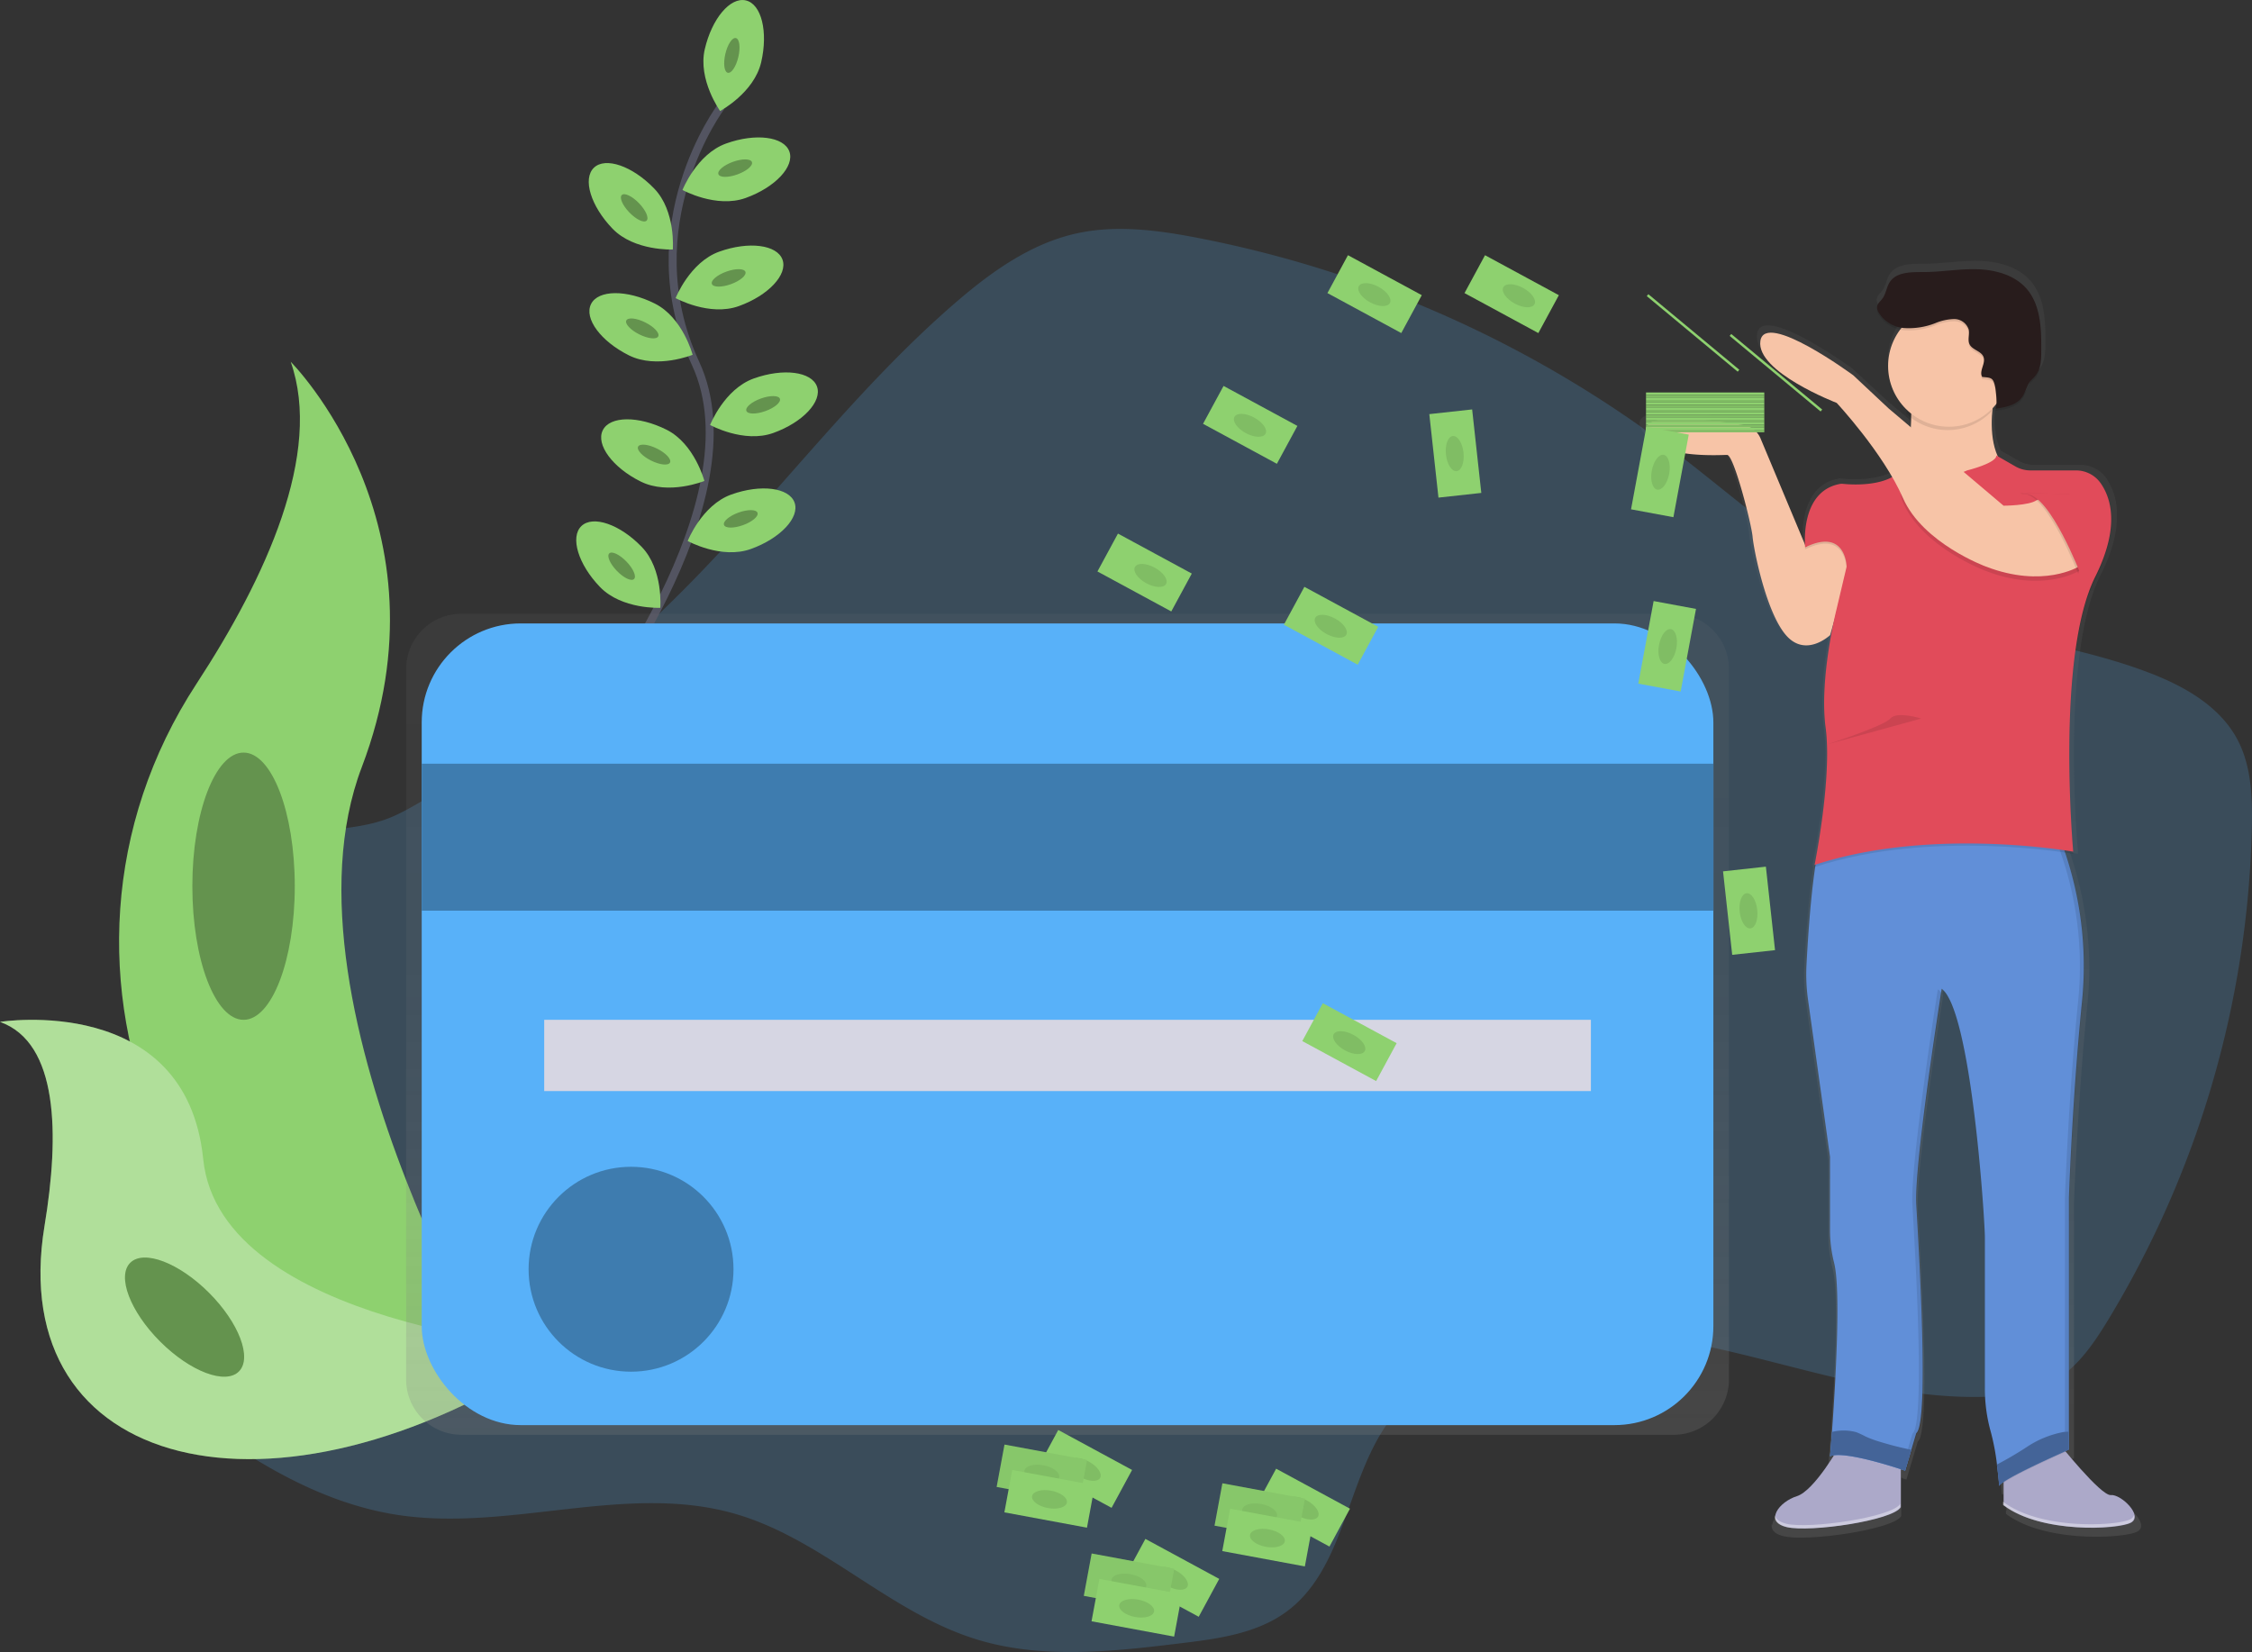 <svg xmlns="http://www.w3.org/2000/svg" xmlns:xlink="http://www.w3.org/1999/xlink" viewBox="0 0 564.337 414.014">
  <rect x="0" y="0" width="564.337" height="414.014" fill="#333333" stroke="none"/>
  <defs>
    <style>
      .cls-1, .cls-8 {
        fill: #58b1f9;
      }

      .cls-1 {
        opacity: 0.2;
      }

      .cls-2 {
        fill: none;
        stroke: #535461;
        stroke-miterlimit: 10;
        stroke-width: 2px;
      }

      .cls-3 {
        fill: #8ed16f;
      }

      .cls-4, .cls-5 {
        opacity: 0.3;
      }

      .cls-18, .cls-6 {
        fill: #fff;
      }

      .cls-7 {
        fill: url(#linear-gradient);
      }

      .cls-9 {
        fill: #d6d6e3;
      }

      .cls-10 {
        fill: url(#linear-gradient-2);
      }

      .cls-11 {
        fill: #aca9c9;
      }

      .cls-12 {
        fill: #618fd8;
      }

      .cls-13, .cls-15 {
        opacity: 0.1;
      }

      .cls-14 {
        fill: #f7c4a7;
      }

      .cls-16 {
        fill: #e14b5a;
      }

      .cls-17 {
        fill: #281c1c;
      }

      .cls-18 {
        opacity: 0.4;
      }

      .cls-19 {
        opacity: 0.05;
      }
    </style>
    <linearGradient id="linear-gradient" x1="0.5" y1="1" x2="0.5" gradientUnits="objectBoundingBox">
      <stop offset="0" stop-color="gray" stop-opacity="0.251"/>
      <stop offset="0.54" stop-color="gray" stop-opacity="0.122"/>
      <stop offset="1" stop-color="gray" stop-opacity="0.102"/>
    </linearGradient>
    <linearGradient id="linear-gradient-2" x1="9.926" x2="9.926" y2="0" xlink:href="#linear-gradient"/>
  </defs>
  <g id="undraw_make_it_rain_iwk4" transform="translate(0 0.001)">
    <path id="Tracé_847" data-name="Tracé 847" class="cls-1" d="M208.1,344.128c-7.422,2.242-14.369,7.671-16.223,15.2-2.121,8.656,2.77,17.382,3.476,26.27,2.283,29.121-39.144,49.666-33.235,78.271,2.347,11.374,11.831,19.74,21.177,26.653,14.972,11.038,31.583,20.789,49.979,23.541,27.921,4.183,57.094-8.112,84.234-.342,21.89,6.269,38.64,24.642,60.38,31.421,16.548,5.163,34.376,3.129,51.567,1.037,9.27-1.124,18.981-2.422,26.461-7.984,13.906-10.354,14.781-30.8,24.092-45.454,14.381-22.6,45.912-27.035,72.35-22.643s52.111,15.2,78.9,14.323c5.725-.191,11.588-.968,16.583-3.778,6.072-3.413,10.174-9.427,13.8-15.377A248.823,248.823,0,0,0,697.72,341.631c.156-7.5-.11-15.331-3.639-21.954-4.461-8.378-13.378-13.39-22.255-16.762-21.316-8.112-44.863-9.438-65.751-18.587-20.146-8.824-36.462-24.3-54.006-37.563A287.667,287.667,0,0,0,433.588,194c-10.076-1.947-20.534-3.337-30.546-1.089-11.536,2.59-21.478,9.78-30.419,17.521-23.784,20.592-42.847,46-64.766,68.567a368.729,368.729,0,0,1-49.2,42.43c-8.112,5.846-16.733,12.787-25.772,17.11C224.609,342.489,216.851,341.492,208.1,344.128Z" transform="translate(-133.417 -134.385)"/>
    <path id="Tracé_848" data-name="Tracé 848" class="cls-2" d="M399.985,138.88s-22.394,29.741-6.373,64.406S365.69,293.65,365.69,293.65" transform="translate(-219.281 -112.147)"/>
    <path id="Tracé_849" data-name="Tracé 849" class="cls-3" d="M431.7,108.343c-1.779,7.654-10.29,12.214-10.29,12.214s-5.62-7.851-3.841-15.5,6.373-13.123,10.29-12.214S433.478,100.689,431.7,108.343Z" transform="translate(-240.954 -92.74)"/>
    <ellipse id="Ellipse_50" data-name="Ellipse 50" class="cls-3" cx="4.467" cy="1.674" rx="4.467" ry="1.674" transform="translate(180.754 17.86) rotate(-76.9)"/>
    <ellipse id="Ellipse_51" data-name="Ellipse 51" class="cls-4" cx="4.467" cy="1.674" rx="4.467" ry="1.674" transform="translate(180.754 17.86) rotate(-76.9)"/>
    <path id="Tracé_850" data-name="Tracé 850" class="cls-3" d="M424.027,167.345c-7.393,2.665-15.847-2-15.847-2s3.534-8.987,10.933-11.646,14.485-1.738,15.847,2S431.42,164.68,424.027,167.345Z" transform="translate(-237.152 -117.737)"/>
    <ellipse id="Ellipse_52" data-name="Ellipse 52" class="cls-3" cx="4.467" cy="1.674" rx="4.467" ry="1.674" transform="matrix(0.94, -0.34, 0.34, 0.94, 179.46, 42.078)"/>
    <ellipse id="Ellipse_53" data-name="Ellipse 53" class="cls-4" cx="4.467" cy="1.674" rx="4.467" ry="1.674" transform="matrix(0.94, -0.34, 0.34, 0.94, 179.46, 42.078)"/>
    <path id="Tracé_851" data-name="Tracé 851" class="cls-3" d="M421.057,214.115c-7.393,2.665-15.847-2-15.847-2s3.534-8.987,10.933-11.646,14.485-1.738,15.847,2S428.45,211.456,421.057,214.115Z" transform="translate(-235.903 -137.408)"/>
    <ellipse id="Ellipse_54" data-name="Ellipse 54" class="cls-3" cx="4.467" cy="1.674" rx="4.467" ry="1.674" transform="translate(177.826 69.577) rotate(-19.8)"/>
    <ellipse id="Ellipse_55" data-name="Ellipse 55" class="cls-4" cx="4.467" cy="1.674" rx="4.467" ry="1.674" transform="translate(177.826 69.577) rotate(-19.8)"/>
    <path id="Tracé_852" data-name="Tracé 852" class="cls-3" d="M435.967,268.985c-7.393,2.665-15.847-2-15.847-2s3.534-8.987,10.933-11.646,14.485-1.738,15.847,2S443.36,266.337,435.967,268.985Z" transform="translate(-242.174 -160.487)"/>
    <ellipse id="Ellipse_56" data-name="Ellipse 56" class="cls-3" cx="4.467" cy="1.674" rx="4.467" ry="1.674" transform="translate(186.466 101.383) rotate(-19.8)"/>
    <ellipse id="Ellipse_57" data-name="Ellipse 57" class="cls-4" cx="4.467" cy="1.674" rx="4.467" ry="1.674" transform="translate(186.466 101.383) rotate(-19.8)"/>
    <path id="Tracé_853" data-name="Tracé 853" class="cls-3" d="M426.267,319.165c-7.393,2.665-15.847-2-15.847-2s3.534-8.987,10.933-11.646,14.485-1.738,15.847,2S433.666,316.506,426.267,319.165Z" transform="translate(-238.094 -181.592)"/>
    <ellipse id="Ellipse_58" data-name="Ellipse 58" class="cls-3" cx="4.467" cy="1.674" rx="4.467" ry="1.674" transform="matrix(0.94, -0.34, 0.34, 0.94, 180.861, 129.972)"/>
    <ellipse id="Ellipse_59" data-name="Ellipse 59" class="cls-4" cx="4.467" cy="1.674" rx="4.467" ry="1.674" transform="matrix(0.94, -0.34, 0.34, 0.94, 180.861, 129.972)"/>
    <path id="Tracé_854" data-name="Tracé 854" class="cls-3" d="M373.593,179.712c5.458,5.655,15.105,5.215,15.105,5.215s.794-9.624-4.664-15.279-12.22-7.984-15.105-5.215S368.135,174.057,373.593,179.712Z" transform="translate(-220.097 -122.404)"/>
    <ellipse id="Ellipse_60" data-name="Ellipse 60" class="cls-3" cx="1.674" cy="4.467" rx="1.674" ry="4.467" transform="matrix(0.719, -0.695, 0.695, 0.719, 154.616, 50.037)"/>
    <ellipse id="Ellipse_61" data-name="Ellipse 61" class="cls-4" cx="1.674" cy="4.467" rx="1.674" ry="4.467" transform="matrix(0.719, -0.695, 0.695, 0.719, 154.616, 50.037)"/>
    <path id="Tracé_855" data-name="Tracé 855" class="cls-3" d="M368.183,334.7c5.458,5.655,15.105,5.215,15.105,5.215s.794-9.624-4.664-15.279-12.22-7.984-15.105-5.215S362.725,329.047,368.183,334.7Z" transform="translate(-217.822 -187.592)"/>
    <ellipse id="Ellipse_62" data-name="Ellipse 62" class="cls-3" cx="1.674" cy="4.467" rx="1.674" ry="4.467" transform="matrix(0.719, -0.695, 0.695, 0.719, 151.473, 139.847)"/>
    <ellipse id="Ellipse_63" data-name="Ellipse 63" class="cls-4" cx="1.674" cy="4.467" rx="1.674" ry="4.467" transform="matrix(0.719, -0.695, 0.695, 0.719, 151.473, 139.847)"/>
    <path id="Tracé_856" data-name="Tracé 856" class="cls-3" d="M377.813,235.115c7.034,3.511,15.974-.139,15.974-.139s-2.462-9.334-9.491-12.845-14.184-3.476-15.974.139S370.779,231.6,377.813,235.115Z" transform="translate(-220.216 -146.066)"/>
    <ellipse id="Ellipse_64" data-name="Ellipse 64" class="cls-3" cx="1.674" cy="4.467" rx="1.674" ry="4.467" transform="translate(156.208 81.802) rotate(-63.48)"/>
    <ellipse id="Ellipse_65" data-name="Ellipse 65" class="cls-4" cx="1.674" cy="4.467" rx="1.674" ry="4.467" transform="translate(156.208 81.802) rotate(-63.48)"/>
    <path id="Tracé_857" data-name="Tracé 857" class="cls-3" d="M382.9,289.685c7.034,3.511,15.974-.139,15.974-.139s-2.462-9.334-9.491-12.845-14.184-3.476-15.974.139S375.9,286.208,382.9,289.685Z" transform="translate(-222.358 -169.018)"/>
    <ellipse id="Ellipse_66" data-name="Ellipse 66" class="cls-3" cx="1.674" cy="4.467" rx="1.674" ry="4.467" transform="translate(159.159 113.424) rotate(-63.48)"/>
    <ellipse id="Ellipse_67" data-name="Ellipse 67" class="cls-4" cx="1.674" cy="4.467" rx="1.674" ry="4.467" transform="translate(159.159 113.424) rotate(-63.48)"/>
    <path id="Tracé_858" data-name="Tracé 858" class="cls-3" d="M207.509,249.21s40.9,40.9,17.811,101.592S264.9,512.421,264.9,512.421s-.672-.1-1.918-.319c-84.013-14.827-125.73-110.9-79.031-182.274C201.292,303.291,215.574,272.166,207.509,249.21Z" transform="translate(-134.66 -158.551)"/>
    <path id="Tracé_859" data-name="Tracé 859" class="cls-3" d="M113,534.349s46.671-7.434,50.924,34.393,89.744,47.627,89.744,47.627-.579.382-1.6,1.066C181.474,663.787,114,646.95,124.165,585.423,127.954,562.543,127.642,539.569,113,534.349Z" transform="translate(-113 -278.265)"/>
    <g id="Groupe_123" data-name="Groupe 123" class="cls-5" transform="translate(0 255.573)">
      <path id="Tracé_860" data-name="Tracé 860" class="cls-6" d="M113,534.349s46.671-7.434,50.924,34.393,89.744,47.627,89.744,47.627-.579.382-1.6,1.066C181.474,663.787,114,646.95,124.165,585.423,127.954,562.543,127.642,539.569,113,534.349Z" transform="translate(-113 -533.838)"/>
    </g>
    <ellipse id="Ellipse_68" data-name="Ellipse 68" class="cls-3" cx="12.834" cy="33.484" rx="12.834" ry="33.484" transform="translate(48.201 188.601)"/>
    <ellipse id="Ellipse_69" data-name="Ellipse 69" class="cls-4" cx="12.834" cy="33.484" rx="12.834" ry="33.484" transform="translate(48.201 188.601)"/>
    <ellipse id="Ellipse_70" data-name="Ellipse 70" class="cls-3" cx="8.65" cy="19.254" rx="8.65" ry="19.254" transform="translate(26.518 322.58) rotate(-45)"/>
    <ellipse id="Ellipse_71" data-name="Ellipse 71" class="cls-4" cx="8.65" cy="19.254" rx="8.65" ry="19.254" transform="translate(26.518 322.58) rotate(-45)"/>
    <path id="Tracé_861" data-name="Tracé 861" class="cls-7" d="M606.306,358.2H302.5a13.842,13.842,0,0,0-13.842,13.842V550.11A13.842,13.842,0,0,0,302.5,563.952h303.8a13.842,13.842,0,0,0,13.842-13.842V372.042A13.842,13.842,0,0,0,606.306,358.2Z" transform="translate(-186.882 -204.392)"/>
    <rect id="Rectangle_229" data-name="Rectangle 229" class="cls-8" width="323.683" height="200.908" rx="24.81" transform="translate(105.677 156.23)"/>
    <rect id="Rectangle_230" data-name="Rectangle 230" class="cls-8" width="323.683" height="36.833" transform="translate(105.677 191.388)"/>
    <rect id="Rectangle_231" data-name="Rectangle 231" class="cls-4" width="323.683" height="36.833" transform="translate(105.677 191.388)"/>
    <rect id="Rectangle_232" data-name="Rectangle 232" class="cls-9" width="262.296" height="17.857" transform="translate(136.374 255.568)"/>
    <circle id="Ellipse_72" data-name="Ellipse 72" class="cls-8" cx="25.673" cy="25.673" r="25.673" transform="translate(132.463 292.401)"/>
    <circle id="Ellipse_73" data-name="Ellipse 73" class="cls-4" cx="25.673" cy="25.673" r="25.673" transform="translate(132.463 292.401)"/>
    <path id="Tracé_862" data-name="Tracé 862" class="cls-10" d="M822.212,246.882a5.62,5.62,0,0,0,2.474,3.129c5.325,3.517,16.9,2.77,18.292,2.77.3,0,.684.527,1.112,1.414,2.045,4.218,5.215,16.582,5.429,19.364.284,3.366,3.413,19.12,8.535,24.99.156.18.313.348.464.5,5.023,5.047,10.916-.5,10.916-.5l.846-2.938c-.237,1.159-.5,2.509-.771,4.021-.133.759-.267,1.564-.394,2.393a91.7,91.7,0,0,0-1.2,14.12,51.2,51.2,0,0,0,.22,5.145c.046.475.1.944.162,1.4a49.137,49.137,0,0,1,.382,6.281c-.046,12.469-3.227,27.979-3.227,27.979l.122-.041c-.075.388-.122.579-.122.579l.185-.058q-.133.863-.255,1.767c-1.078,7.822-1.7,17.556-1.993,23.176a46.412,46.412,0,0,0,.394,8.876l5.655,39.811V449.6a32.738,32.738,0,0,0,1.02,8.332c1.842,7.005.324,31.456-.527,43.055-.238,3.164-.423,5.377-.475,6.014v.191l.162-.064v.2a3.277,3.277,0,0,1,.753-.22c-2.242,3.476-6.3,9.224-9.427,10.192a9.891,9.891,0,0,0-4.711,3.123l-.081.11-.116.162a3.477,3.477,0,0,0-.678,1.773,1.956,1.956,0,0,1-.1-.342c-.238,1.292.539,2.474,2.978,3.048a20.056,20.056,0,0,0,4.317.348c8.459,0,23.472-2.6,25.129-5.4v-9.653l.272.087v.087l1.037.342,2.845-9.549c3.413-2.526.579-47.737,0-58.126-.521-9.467,5.336-47.129,6.373-53.763l-.139-.168.156-.968a4.116,4.116,0,0,1,.579.51,7.574,7.574,0,0,1,.887,1.309,17.522,17.522,0,0,1,1.257,2.6c5.724,14.276,8.3,55.1,8.3,58.763v38.391a39.977,39.977,0,0,0,1.564,11.2,48.045,48.045,0,0,1,1.217,5.829c.122.771.226,1.535.324,2.265s.2,1.564.272,2.248a4.672,4.672,0,0,0,.058.516,1.013,1.013,0,0,1,0,.237c.156,1.512.238,2.5.238,2.5a.579.579,0,0,1,.116-.226l.029.365a.782.782,0,0,1,.226-.359,5.485,5.485,0,0,1,.765-.626v4.879l-.139-.1v.84c5.9,4.45,15.5,5.794,22.869,5.742,4.78,0,8.65-.579,9.995-1.252,1.924-.944.869-3.146-.881-4.832-1.356-1.31-3.123-2.318-4.241-2.19-1.866.2-8.245-7.022-11.588-10.98l.377-.168.533-.232V441.631s.857-25.274,3.413-50.269a88.929,88.929,0,0,0-4.374-37.29l-.081-.238.776.122c.823.127,1.263.2,1.263.2a4.812,4.812,0,0,0-.052-.579h.052s-1-10.841-1.008-24.457c0-15.435,1.3-34.254,6.7-44.9,3.106-6.13,4.143-11.009,4.056-14.856a15.539,15.539,0,0,0-2.775-9.5,7.532,7.532,0,0,0-3.193-2.526l-.11-.064h-.058a7.938,7.938,0,0,0-2.932-.579H921.006a7.781,7.781,0,0,1-3.847-1.014l-4.56-2.584c-1.518-3.32-1.738-7.434-1.414-11.293,0-.307.058-.614.087-.915l.33-.348c.255-.272.492-.579.724-.84a6.453,6.453,0,0,1-.052.684c-.058.365-.156.579-.313.626,2.491-.324,5.273-.817,6.8-2.741.064-.075.122-.156.18-.238a12.422,12.422,0,0,0,1.118-2.318,6.731,6.731,0,0,1,.852-1.553c.382-.5.881-.9,1.292-1.379l.07-.081c1.466-1.738,1.547-4.23,1.564-6.5.029-5.516-.133-11.588-3.824-15.725-3.065-3.442-7.955-4.745-12.6-4.9s-9.27.684-13.906.707c-3.152,0-6.953-.052-8.691,2.555-.852,1.281-.956,2.955-1.883,4.183-.533.707-1.35,1.315-1.4,2.2a2.254,2.254,0,0,0,.3,1.159v.041a8.2,8.2,0,0,0,6,4.027,14.958,14.958,0,0,0-1.159,1.6,15.227,15.227,0,0,0-2.318,8.112,9.5,9.5,0,0,0,.035,1,15.314,15.314,0,0,0,4.855,10.2c-.046.324-.093.649-.145.968l.1.093q.492.446,1.026.846l.127.1v.579a9.706,9.706,0,0,1-.035,1.008c-.035.33,0,.533-.035.8l-.075-.064-5.661-4.728-9.1-8.425s-22.759-16.565-23.9-8.691a5.672,5.672,0,0,0,1.083,3.928c4.178,6.373,18.541,11.8,18.541,11.8a121.4,121.4,0,0,1,14.294,18.819c-.2.11-.406.214-.62.313-5.1,2.37-12.538,1.367-12.538,1.367-8.593,1.338-9.369,10.754-9.323,14.56v.788l-11.4-26.774-.035-.081a5.638,5.638,0,0,0-4.264-3.349C839.675,243.927,820.618,241.256,822.212,246.882Zm47.737,260.152a4.949,4.949,0,0,1,.5-.093l-.052.081Z" transform="translate(-411.253 -140.192)"/>
    <path id="Tracé_863" data-name="Tracé 863" class="cls-11" d="M993.141,716.43s10.8,13.575,13.3,13.3,8.309,5.261,4.989,6.953-22.435,2.77-31.867-4.432V721.4Z" transform="translate(-477.473 -355.063)"/>
    <path id="Tracé_864" data-name="Tracé 864" class="cls-11" d="M897.028,717.86s-6.373,11.356-10.8,12.747-8.309,6.373-2.491,7.758,26.595-1.663,28.53-4.989V718.689Z" transform="translate(-435.934 -355.664)"/>
    <path id="Tracé_865" data-name="Tracé 865" class="cls-12" d="M894.668,493.66l5.5,39.272v18.257a32.726,32.726,0,0,0,1,8.216c1.8,6.912.319,31.027-.516,42.47-.272,3.731-.481,6.119-.481,6.119,3.6-1.663,18.836,3.6,18.836,3.6l1.541-5.244,1.228-4.172c3.326-2.491.579-47.088,0-57.361-.377-7.017,2.752-29.764,4.757-43.4.579-3.853,1.049-6.953,1.333-8.819.18-1.159.278-1.8.278-1.8a6.067,6.067,0,0,1,1.495,1.8,17.34,17.34,0,0,1,1.222,2.561c5.574,14.085,8.112,54.354,8.112,57.94v37.87A39.935,39.935,0,0,0,940.5,602.02,57.934,57.934,0,0,1,942,610c.394,3.007.579,5.429.579,5.429.278-1.663,17.452-9.143,17.452-9.143V543.129s.829-24.914,3.326-49.585a88.463,88.463,0,0,0-3.187-33.362c-.69-2.358-1.379-4.357-1.976-5.939-1.014-2.694-1.738-4.183-1.738-4.183H899.883c-.95.18-1.738,2.092-2.451,4.994-.464,1.947-.869,4.334-1.223,6.953-1.049,7.712-1.651,17.313-1.941,22.863a46.28,46.28,0,0,0,.4,8.79Z" transform="translate(-441.575 -243.028)"/>
    <g id="Groupe_124" data-name="Groupe 124" class="cls-13" transform="translate(458.736 207.206)">
      <path id="Tracé_866" data-name="Tracé 866" d="M994.162,606.59V543.435s.828-24.914,3.326-49.585a86.38,86.38,0,0,0-6.953-43.49h1.107a86.883,86.883,0,0,1,6.953,43.49c-2.462,24.654-3.326,49.585-3.326,49.585V606.59s-17.174,7.48-17.452,9.143a8.3,8.3,0,0,0-.087-1.008C981.473,612.123,994.162,606.59,994.162,606.59Z" transform="translate(-935.439 -450.36)"/>
      <path id="Tracé_867" data-name="Tracé 867" d="M906.264,722.329a4.3,4.3,0,0,0-1.524.313v-.278a9.894,9.894,0,0,1,1.524-.035Z" transform="translate(-904.74 -564.744)"/>
      <path id="Tracé_868" data-name="Tracé 868" d="M938.185,631.993c3.326-2.491.579-47.088,0-57.361s6.373-54.012,6.373-54.012a4.834,4.834,0,0,1,.956.985c-1.02,6.536-6.721,43.693-6.217,53.027.579,10.25,3.326,54.846,0,57.361l-2.77,9.415-1.008-.336Z" transform="translate(-917.686 -479.911)"/>
    </g>
    <path id="Tracé_869" data-name="Tracé 869" class="cls-14" d="M876.855,307.488l-5.794,20.5s-6.1,5.794-11.078,0-8.054-21.328-8.355-24.654-4.711-20.5-6.373-20.5-18.28,1.107-20.221-5.794c-1.553-5.551,17-2.9,24.428-1.651a5.5,5.5,0,0,1,4.154,3.3l11.391,27.2S871.038,298.9,876.855,307.488Z" transform="translate(-412.441 -168.832)"/>
    <path id="Tracé_870" data-name="Tracé 870" class="cls-14" d="M956.755,249.82s-7.2,20.221,1.941,27.423-32.7,9.143-32.7,9.143l5.678-5.4s4.015-15.928,1.246-29.225Z" transform="translate(-454.946 -158.808)"/>
    <path id="Tracé_871" data-name="Tracé 871" class="cls-15" d="M934.266,294.437s7.341-1.8,7.341-3.737l6.507,3.737h16.345s11.913,6.646,1.941,26.595-5.539,68.949-5.539,68.949-35.454-6.373-64.818,3.326c0,0,4.433-21.884,2.77-34.347s2.77-29.915,2.77-29.915l2.491-10.528s-.139-9.85-10.389-4.85c0,0-1.524-14.265,9-15.928,0,0,12.167,1.663,15.789-4.432C918.477,293.33,926.513,298.041,934.266,294.437Z" transform="translate(-441.322 -176.002)"/>
    <path id="Tracé_872" data-name="Tracé 872" class="cls-16" d="M934.266,293.487s7.341-1.8,7.341-3.737l4.769,2.741a7.533,7.533,0,0,0,3.743,1H961.55a7.532,7.532,0,0,1,6.124,3.117c2.625,3.691,4.977,10.968-1.275,23.477-9.972,19.943-5.539,68.949-5.539,68.949s-35.454-6.373-64.818,3.326c0,0,4.432-21.884,2.77-34.347s2.77-29.874,2.77-29.874l2.491-10.528s-.139-9.85-10.389-4.85c0,0-1.483-13.871,8.569-15.852a2.84,2.84,0,0,1,.852-.058c2.15.226,12.167.95,15.377-4.479C918.477,292.375,926.513,297.085,934.266,293.487Z" transform="translate(-441.321 -175.602)"/>
    <path id="Tracé_873" data-name="Tracé 873" class="cls-15" d="M979.692,323.895s-8.865,5.539-23.269,0c0,0-15.789-5.794-20.777-17.173s25.2,1.941,25.2,1.941,6.373,0,8.309-1.385S984.675,317.8,979.692,323.895Z" transform="translate(-458.769 -180.806)"/>
    <path id="Tracé_874" data-name="Tracé 874" class="cls-14" d="M954.122,295.241s-8.865,5.539-23.269,0c0,0-15.789-5.794-20.777-17.173s-16.617-23.842-16.617-23.842-20.221-7.758-19.12-15.511,23.269,8.587,23.269,8.587l8.865,8.309,28.808,24.376s6.373,0,8.309-1.385S959.105,289.146,954.122,295.241Z" transform="translate(-433.199 -153.259)"/>
    <path id="Tracé_875" data-name="Tracé 875" class="cls-15" d="M937.49,253.191l23.819-1.941a54.679,54.679,0,0,0-2.486,11.281,15.221,15.221,0,0,1-21.322.579A27.072,27.072,0,0,0,937.49,253.191Z" transform="translate(-459.778 -159.409)"/>
    <circle id="Ellipse_74" data-name="Ellipse 74" class="cls-14" cx="15.232" cy="15.232" r="15.232" transform="translate(473.146 76.475)"/>
    <path id="Tracé_876" data-name="Tracé 876" class="cls-15" d="M951.189,237.13c-.892-1.472.921-3.39.324-5-.55-1.483-2.741-1.738-3.476-3.123-.579-1.118,0-2.491-.232-3.726a3.827,3.827,0,0,0-3.673-2.665,13.107,13.107,0,0,0-4.745,1.049,18.219,18.219,0,0,1-7.816,1.205,8.2,8.2,0,0,1-6.455-4.1,2.319,2.319,0,0,1-.3-1.124c.046-.869.846-1.466,1.362-2.161.9-1.211,1.008-2.862,1.831-4.125,1.68-2.573,5.371-2.509,8.442-2.52,4.519,0,9.016-.846,13.535-.7s9.271,1.431,12.266,4.826c3.592,4.085,3.755,10.064,3.726,15.511,0,2.242-.093,4.682-1.524,6.414-.417.5-.927.921-1.327,1.437-.869,1.159-1.1,2.642-1.918,3.818-1.449,2.092-4.276,2.6-6.8,2.938.742-.1.127-5.064,0-5.522C953.929,237.286,953.4,237.333,951.189,237.13Z" transform="translate(-454.449 -142.114)"/>
    <path id="Tracé_877" data-name="Tracé 877" class="cls-17" d="M951.189,236.18c-.892-1.472.921-3.39.324-5-.55-1.483-2.741-1.738-3.476-3.123-.579-1.118,0-2.491-.232-3.726a3.827,3.827,0,0,0-3.673-2.665,13.106,13.106,0,0,0-4.745,1.049,18.219,18.219,0,0,1-7.816,1.205,8.2,8.2,0,0,1-6.455-4.1,2.319,2.319,0,0,1-.3-1.124c.046-.869.846-1.466,1.362-2.161.9-1.211,1.008-2.862,1.831-4.125,1.68-2.573,5.371-2.509,8.442-2.52,4.519,0,9.016-.846,13.535-.7s9.271,1.431,12.266,4.826c3.592,4.085,3.755,10.064,3.726,15.511,0,2.242-.093,4.682-1.524,6.414-.417.5-.927.921-1.327,1.437-.869,1.159-1.1,2.642-1.918,3.818-1.449,2.092-4.276,2.6-6.8,2.938.742-.1.127-5.064,0-5.522C953.929,236.307,953.4,236.377,951.189,236.18Z" transform="translate(-454.449 -141.714)"/>
    <path id="Tracé_878" data-name="Tracé 878" class="cls-15" d="M1001.292,326.245s-7.48-19.393-13.3-19.943,11.078,0,11.078,0l5.539,9.971Z" transform="translate(-480.508 -182.461)"/>
    <path id="Tracé_879" data-name="Tracé 879" class="cls-16" d="M1002.253,326.245s-7.48-19.393-13.3-19.943,11.078,0,11.078,0l5.539,9.971Z" transform="translate(-480.912 -182.461)"/>
    <path id="Tracé_880" data-name="Tracé 880" class="cls-12" d="M976.65,720.212c.394,3.007.579,5.429.579,5.429.278-1.663,17.451-9.143,17.451-9.143V712a7.642,7.642,0,0,0-1.309.064,24.711,24.711,0,0,0-9.271,3.789,84.544,84.544,0,0,1-7.451,4.363Z" transform="translate(-476.249 -353.196)"/>
    <path id="Tracé_881" data-name="Tracé 881" class="cls-4" d="M976.65,720.212c.394,3.007.579,5.429.579,5.429.278-1.663,17.451-9.143,17.451-9.143V712a7.642,7.642,0,0,0-1.309.064,24.711,24.711,0,0,0-9.271,3.789,84.544,84.544,0,0,1-7.451,4.363Z" transform="translate(-476.249 -353.196)"/>
    <path id="Tracé_882" data-name="Tracé 882" class="cls-12" d="M904.5,717.935c3.6-1.663,18.836,3.6,18.836,3.6l1.541-5.244c-2.66-.539-5.3-1.211-7.9-2.01a26.273,26.273,0,0,1-3.546-1.309,23.756,23.756,0,0,0-2.364-1.1,12.264,12.264,0,0,0-6.1-.052C904.709,715.547,904.5,717.935,904.5,717.935Z" transform="translate(-445.903 -352.969)"/>
    <path id="Tracé_883" data-name="Tracé 883" class="cls-4" d="M904.5,717.935c3.6-1.663,18.836,3.6,18.836,3.6l1.541-5.244c-2.66-.539-5.3-1.211-7.9-2.01a26.273,26.273,0,0,1-3.546-1.309,23.756,23.756,0,0,0-2.364-1.1,12.264,12.264,0,0,0-6.1-.052C904.709,715.547,904.5,717.935,904.5,717.935Z" transform="translate(-445.903 -352.969)"/>
    <path id="Tracé_884" data-name="Tracé 884" class="cls-18" d="M1011.167,746.672a1.657,1.657,0,0,0,.95-1.1,1.628,1.628,0,0,1-.95,1.929c-3.326,1.663-22.434,2.77-31.867-4.432v-.829C988.733,749.442,1007.841,748.335,1011.167,746.672Z" transform="translate(-477.364 -365.918)"/>
    <path id="Tracé_885" data-name="Tracé 885" class="cls-18" d="M883.487,748.179c5.794,1.385,26.595-1.663,28.53-4.989v.829c-1.941,3.326-22.713,6.373-28.53,4.989-2.376-.579-3.135-1.738-2.9-3.007C880.775,746.939,881.644,747.715,883.487,748.179Z" transform="translate(-435.829 -366.318)"/>
    <path id="Tracé_886" data-name="Tracé 886" class="cls-15" d="M926.784,402.9s-6.1-1.941-7.758,0-15.876,6.489-15.876,6.489" transform="translate(-445.335 -222.832)"/>
    <rect id="Rectangle_233" data-name="Rectangle 233" class="cls-3" width="29.636" height="0.626" transform="translate(442.119 103.962) rotate(180)"/>
    <rect id="Rectangle_234" data-name="Rectangle 234" class="cls-3" width="29.636" height="0.626" transform="translate(442.119 104.588) rotate(180)"/>
    <rect id="Rectangle_235" data-name="Rectangle 235" class="cls-15" width="29.636" height="0.626" transform="translate(442.119 104.588) rotate(180)"/>
    <rect id="Rectangle_236" data-name="Rectangle 236" class="cls-3" width="29.636" height="0.626" transform="translate(442.119 105.213) rotate(180)"/>
    <rect id="Rectangle_237" data-name="Rectangle 237" class="cls-3" width="29.636" height="0.626" transform="translate(442.119 105.833) rotate(180)"/>
    <rect id="Rectangle_238" data-name="Rectangle 238" class="cls-15" width="29.636" height="0.626" transform="translate(442.119 105.833) rotate(180)"/>
    <rect id="Rectangle_239" data-name="Rectangle 239" class="cls-3" width="29.636" height="0.626" transform="translate(442.119 106.459) rotate(180)"/>
    <rect id="Rectangle_240" data-name="Rectangle 240" class="cls-3" width="29.636" height="0.626" transform="translate(442.119 107.079) rotate(180)"/>
    <rect id="Rectangle_241" data-name="Rectangle 241" class="cls-15" width="29.636" height="0.626" transform="translate(442.119 107.079) rotate(180)"/>
    <rect id="Rectangle_242" data-name="Rectangle 242" class="cls-3" width="29.636" height="0.626" transform="translate(442.119 107.705) rotate(180)"/>
    <rect id="Rectangle_243" data-name="Rectangle 243" class="cls-3" width="29.636" height="0.626" transform="translate(442.119 108.325) rotate(180)"/>
    <rect id="Rectangle_244" data-name="Rectangle 244" class="cls-15" width="29.636" height="0.626" transform="translate(442.119 108.325) rotate(180)"/>
    <rect id="Rectangle_245" data-name="Rectangle 245" class="cls-3" width="29.636" height="0.626" transform="translate(442.119 98.979) rotate(180)"/>
    <rect id="Rectangle_246" data-name="Rectangle 246" class="cls-3" width="29.636" height="0.626" transform="matrix(-0.769, -0.639, 0.639, -0.769, 456.232, 103.114)"/>
    <rect id="Rectangle_247" data-name="Rectangle 247" class="cls-3" width="29.636" height="0.626" transform="matrix(-0.769, -0.639, 0.639, -0.769, 435.458, 93.144)"/>
    <rect id="Rectangle_248" data-name="Rectangle 248" class="cls-3" width="29.636" height="0.626" transform="translate(442.119 99.599) rotate(180)"/>
    <rect id="Rectangle_249" data-name="Rectangle 249" class="cls-15" width="29.636" height="0.626" transform="translate(442.119 99.599) rotate(180)"/>
    <rect id="Rectangle_250" data-name="Rectangle 250" class="cls-3" width="29.636" height="0.626" transform="translate(442.119 100.231) rotate(180)"/>
    <rect id="Rectangle_251" data-name="Rectangle 251" class="cls-3" width="29.636" height="0.626" transform="translate(442.119 100.851) rotate(180)"/>
    <rect id="Rectangle_252" data-name="Rectangle 252" class="cls-15" width="29.636" height="0.626" transform="translate(442.119 100.851) rotate(180)"/>
    <rect id="Rectangle_253" data-name="Rectangle 253" class="cls-3" width="29.636" height="0.626" transform="translate(442.119 101.471) rotate(180)"/>
    <rect id="Rectangle_254" data-name="Rectangle 254" class="cls-3" width="29.636" height="0.626" transform="translate(442.119 102.096) rotate(180)"/>
    <rect id="Rectangle_255" data-name="Rectangle 255" class="cls-15" width="29.636" height="0.626" transform="translate(442.119 102.096) rotate(180)"/>
    <rect id="Rectangle_256" data-name="Rectangle 256" class="cls-3" width="29.636" height="0.626" transform="translate(442.119 102.716) rotate(180)"/>
    <rect id="Rectangle_257" data-name="Rectangle 257" class="cls-3" width="29.636" height="0.626" transform="translate(442.119 103.342) rotate(180)"/>
    <rect id="Rectangle_258" data-name="Rectangle 258" class="cls-15" width="29.636" height="0.626" transform="translate(442.119 103.342) rotate(180)"/>
    <rect id="Rectangle_259" data-name="Rectangle 259" class="cls-3" width="10.8" height="21.05" transform="translate(419.345 129.609) rotate(-169.48)"/>
    <ellipse id="Ellipse_75" data-name="Ellipse 75" class="cls-3" cx="4.432" cy="2.213" rx="4.432" ry="2.213" transform="translate(413.12 122.296) rotate(-79.48)"/>
    <ellipse id="Ellipse_76" data-name="Ellipse 76" class="cls-15" cx="4.432" cy="2.213" rx="4.432" ry="2.213" transform="translate(413.12 122.296) rotate(-79.48)"/>
    <rect id="Rectangle_260" data-name="Rectangle 260" class="cls-3" width="10.8" height="21.05" transform="translate(421.162 173.293) rotate(-169.48)"/>
    <ellipse id="Ellipse_77" data-name="Ellipse 77" class="cls-3" cx="4.432" cy="2.213" rx="4.432" ry="2.213" transform="translate(414.931 165.975) rotate(-79.48)"/>
    <ellipse id="Ellipse_78" data-name="Ellipse 78" class="cls-15" cx="4.432" cy="2.213" rx="4.432" ry="2.213" transform="translate(414.931 165.975) rotate(-79.48)"/>
    <rect id="Rectangle_261" data-name="Rectangle 261" class="cls-3" width="10.8" height="21.05" transform="matrix(0.476, -0.879, 0.879, 0.476, 366.996, 73.448)"/>
    <ellipse id="Ellipse_79" data-name="Ellipse 79" class="cls-3" cx="2.219" cy="4.443" rx="2.219" ry="4.443" transform="translate(375.663 73.935) rotate(-61.39)"/>
    <ellipse id="Ellipse_80" data-name="Ellipse 80" class="cls-15" cx="2.219" cy="4.443" rx="2.219" ry="4.443" transform="translate(375.663 73.935) rotate(-61.39)"/>
    <rect id="Rectangle_262" data-name="Rectangle 262" class="cls-3" width="10.8" height="21.05" transform="matrix(0.476, -0.879, 0.879, 0.476, 326.346, 260.898)"/>
    <ellipse id="Ellipse_81" data-name="Ellipse 81" class="cls-3" cx="2.213" cy="4.432" rx="2.213" ry="4.432" transform="matrix(0.476, -0.879, 0.879, 0.476, 333.161, 261.122)"/>
    <ellipse id="Ellipse_82" data-name="Ellipse 82" class="cls-15" cx="2.213" cy="4.432" rx="2.213" ry="4.432" transform="matrix(0.476, -0.879, 0.879, 0.476, 333.161, 261.122)"/>
    <rect id="Rectangle_263" data-name="Rectangle 263" class="cls-3" width="10.8" height="21.05" transform="matrix(0.476, -0.879, 0.879, 0.476, 301.475, 106.208)"/>
    <ellipse id="Ellipse_83" data-name="Ellipse 83" class="cls-3" cx="2.213" cy="4.432" rx="2.213" ry="4.432" transform="matrix(0.476, -0.879, 0.879, 0.476, 308.285, 106.423)"/>
    <ellipse id="Ellipse_84" data-name="Ellipse 84" class="cls-15" cx="2.213" cy="4.432" rx="2.213" ry="4.432" transform="matrix(0.476, -0.879, 0.879, 0.476, 308.285, 106.423)"/>
    <rect id="Rectangle_264" data-name="Rectangle 264" class="cls-3" width="10.8" height="21.05" transform="matrix(0.476, -0.879, 0.879, 0.476, 332.647, 73.446)"/>
    <ellipse id="Ellipse_85" data-name="Ellipse 85" class="cls-3" cx="2.213" cy="4.432" rx="2.213" ry="4.432" transform="matrix(0.476, -0.879, 0.879, 0.476, 339.457, 73.661)"/>
    <ellipse id="Ellipse_86" data-name="Ellipse 86" class="cls-15" cx="2.213" cy="4.432" rx="2.213" ry="4.432" transform="matrix(0.476, -0.879, 0.879, 0.476, 339.457, 73.661)"/>
    <rect id="Rectangle_265" data-name="Rectangle 265" class="cls-3" width="10.8" height="21.05" transform="matrix(0.994, -0.109, 0.109, 0.994, 358.175, 103.78)"/>
    <ellipse id="Ellipse_87" data-name="Ellipse 87" class="cls-3" cx="2.213" cy="4.432" rx="2.213" ry="4.432" transform="matrix(0.994, -0.109, 0.109, 0.994, 361.863, 109.508)"/>
    <ellipse id="Ellipse_88" data-name="Ellipse 88" class="cls-15" cx="2.213" cy="4.432" rx="2.213" ry="4.432" transform="matrix(0.994, -0.109, 0.109, 0.994, 361.863, 109.508)"/>
    <rect id="Rectangle_266" data-name="Rectangle 266" class="cls-3" width="10.8" height="21.05" transform="matrix(0.994, -0.109, 0.109, 0.994, 431.783, 218.362)"/>
    <ellipse id="Ellipse_89" data-name="Ellipse 89" class="cls-3" cx="2.213" cy="4.432" rx="2.213" ry="4.432" transform="matrix(0.994, -0.109, 0.109, 0.994, 435.476, 224.09)"/>
    <ellipse id="Ellipse_90" data-name="Ellipse 90" class="cls-15" cx="2.213" cy="4.432" rx="2.213" ry="4.432" transform="matrix(0.994, -0.109, 0.109, 0.994, 435.476, 224.09)"/>
    <rect id="Rectangle_267" data-name="Rectangle 267" class="cls-3" width="10.8" height="21.05" transform="matrix(0.476, -0.879, 0.879, 0.476, 321.729, 156.553)"/>
    <ellipse id="Ellipse_91" data-name="Ellipse 91" class="cls-3" cx="2.213" cy="4.432" rx="2.213" ry="4.432" transform="matrix(0.476, -0.879, 0.879, 0.476, 328.535, 156.776)"/>
    <ellipse id="Ellipse_92" data-name="Ellipse 92" class="cls-15" cx="2.213" cy="4.432" rx="2.213" ry="4.432" transform="matrix(0.476, -0.879, 0.879, 0.476, 328.535, 156.776)"/>
    <rect id="Rectangle_268" data-name="Rectangle 268" class="cls-3" width="10.8" height="21.05" transform="matrix(0.476, -0.879, 0.879, 0.476, 275.012, 143.211)"/>
    <ellipse id="Ellipse_93" data-name="Ellipse 93" class="cls-3" cx="2.219" cy="4.443" rx="2.219" ry="4.443" transform="translate(283.347 144.029) rotate(-61.39)"/>
    <ellipse id="Ellipse_94" data-name="Ellipse 94" class="cls-15" cx="2.219" cy="4.443" rx="2.219" ry="4.443" transform="translate(283.347 144.029) rotate(-61.39)"/>
    <rect id="Rectangle_269" data-name="Rectangle 269" class="cls-3" width="10.8" height="21.05" transform="matrix(0.476, -0.879, 0.879, 0.476, 260.05, 367.849)"/>
    <ellipse id="Ellipse_95" data-name="Ellipse 95" class="cls-3" cx="2.213" cy="4.432" rx="2.213" ry="4.432" transform="matrix(0.476, -0.879, 0.879, 0.476, 266.859, 368.067)"/>
    <ellipse id="Ellipse_96" data-name="Ellipse 96" class="cls-15" cx="2.213" cy="4.432" rx="2.213" ry="4.432" transform="matrix(0.476, -0.879, 0.879, 0.476, 266.859, 368.067)"/>
    <rect id="Rectangle_270" data-name="Rectangle 270" class="cls-3" width="10.8" height="21.05" transform="translate(249.752 372.632) rotate(-79.49)"/>
    <rect id="Rectangle_271" data-name="Rectangle 271" class="cls-19" width="10.8" height="21.05" transform="translate(249.752 372.632) rotate(-79.49)"/>
    <ellipse id="Ellipse_97" data-name="Ellipse 97" class="cls-3" cx="2.213" cy="4.432" rx="2.213" ry="4.432" transform="translate(256.302 370.745) rotate(-79.49)"/>
    <ellipse id="Ellipse_98" data-name="Ellipse 98" class="cls-15" cx="2.213" cy="4.432" rx="2.213" ry="4.432" transform="translate(256.302 370.745) rotate(-79.49)"/>
    <rect id="Rectangle_272" data-name="Rectangle 272" class="cls-3" width="10.8" height="21.05" transform="translate(251.691 379) rotate(-79.49)"/>
    <ellipse id="Ellipse_99" data-name="Ellipse 99" class="cls-3" cx="2.213" cy="4.432" rx="2.213" ry="4.432" transform="translate(258.235 377.113) rotate(-79.49)"/>
    <ellipse id="Ellipse_100" data-name="Ellipse 100" class="cls-15" cx="2.213" cy="4.432" rx="2.213" ry="4.432" transform="translate(258.235 377.113) rotate(-79.49)"/>
    <rect id="Rectangle_273" data-name="Rectangle 273" class="cls-3" width="10.8" height="21.05" transform="matrix(0.476, -0.879, 0.879, 0.476, 281.887, 395.149)"/>
    <ellipse id="Ellipse_101" data-name="Ellipse 101" class="cls-3" cx="2.213" cy="4.432" rx="2.213" ry="4.432" transform="matrix(0.476, -0.879, 0.879, 0.476, 288.702, 395.367)"/>
    <ellipse id="Ellipse_102" data-name="Ellipse 102" class="cls-15" cx="2.213" cy="4.432" rx="2.213" ry="4.432" transform="matrix(0.476, -0.879, 0.879, 0.476, 288.702, 395.367)"/>
    <rect id="Rectangle_274" data-name="Rectangle 274" class="cls-3" width="10.8" height="21.05" transform="translate(271.593 399.925) rotate(-79.49)"/>
    <rect id="Rectangle_275" data-name="Rectangle 275" class="cls-19" width="10.8" height="21.05" transform="translate(271.593 399.925) rotate(-79.49)"/>
    <ellipse id="Ellipse_103" data-name="Ellipse 103" class="cls-3" cx="2.213" cy="4.432" rx="2.213" ry="4.432" transform="translate(278.138 398.038) rotate(-79.49)"/>
    <ellipse id="Ellipse_104" data-name="Ellipse 104" class="cls-15" cx="2.213" cy="4.432" rx="2.213" ry="4.432" transform="translate(278.138 398.038) rotate(-79.49)"/>
    <rect id="Rectangle_276" data-name="Rectangle 276" class="cls-3" width="10.8" height="21.05" transform="translate(273.531 406.3) rotate(-79.49)"/>
    <ellipse id="Ellipse_105" data-name="Ellipse 105" class="cls-3" cx="2.213" cy="4.432" rx="2.213" ry="4.432" transform="translate(280.081 404.413) rotate(-79.49)"/>
    <ellipse id="Ellipse_106" data-name="Ellipse 106" class="cls-15" cx="2.213" cy="4.432" rx="2.213" ry="4.432" transform="translate(280.081 404.413) rotate(-79.49)"/>
    <rect id="Rectangle_277" data-name="Rectangle 277" class="cls-3" width="10.8" height="21.05" transform="matrix(0.476, -0.879, 0.879, 0.476, 314.651, 377.555)"/>
    <ellipse id="Ellipse_107" data-name="Ellipse 107" class="cls-3" cx="2.213" cy="4.432" rx="2.213" ry="4.432" transform="matrix(0.476, -0.879, 0.879, 0.476, 321.455, 377.771)"/>
    <ellipse id="Ellipse_108" data-name="Ellipse 108" class="cls-15" cx="2.213" cy="4.432" rx="2.213" ry="4.432" transform="matrix(0.476, -0.879, 0.879, 0.476, 321.455, 377.771)"/>
    <rect id="Rectangle_278" data-name="Rectangle 278" class="cls-3" width="10.8" height="21.05" transform="translate(304.354 382.335) rotate(-79.49)"/>
    <rect id="Rectangle_279" data-name="Rectangle 279" class="cls-19" width="10.8" height="21.05" transform="translate(304.354 382.335) rotate(-79.49)"/>
    <ellipse id="Ellipse_109" data-name="Ellipse 109" class="cls-3" cx="2.213" cy="4.432" rx="2.213" ry="4.432" transform="translate(310.899 380.448) rotate(-79.49)"/>
    <ellipse id="Ellipse_110" data-name="Ellipse 110" class="cls-15" cx="2.213" cy="4.432" rx="2.213" ry="4.432" transform="translate(310.899 380.448) rotate(-79.49)"/>
    <rect id="Rectangle_280" data-name="Rectangle 280" class="cls-3" width="10.8" height="21.05" transform="translate(306.292 388.709) rotate(-79.49)"/>
    <ellipse id="Ellipse_111" data-name="Ellipse 111" class="cls-3" cx="2.213" cy="4.432" rx="2.213" ry="4.432" transform="translate(312.842 386.823) rotate(-79.49)"/>
    <ellipse id="Ellipse_112" data-name="Ellipse 112" class="cls-15" cx="2.213" cy="4.432" rx="2.213" ry="4.432" transform="translate(312.842 386.823) rotate(-79.49)"/>
  </g>
</svg>
